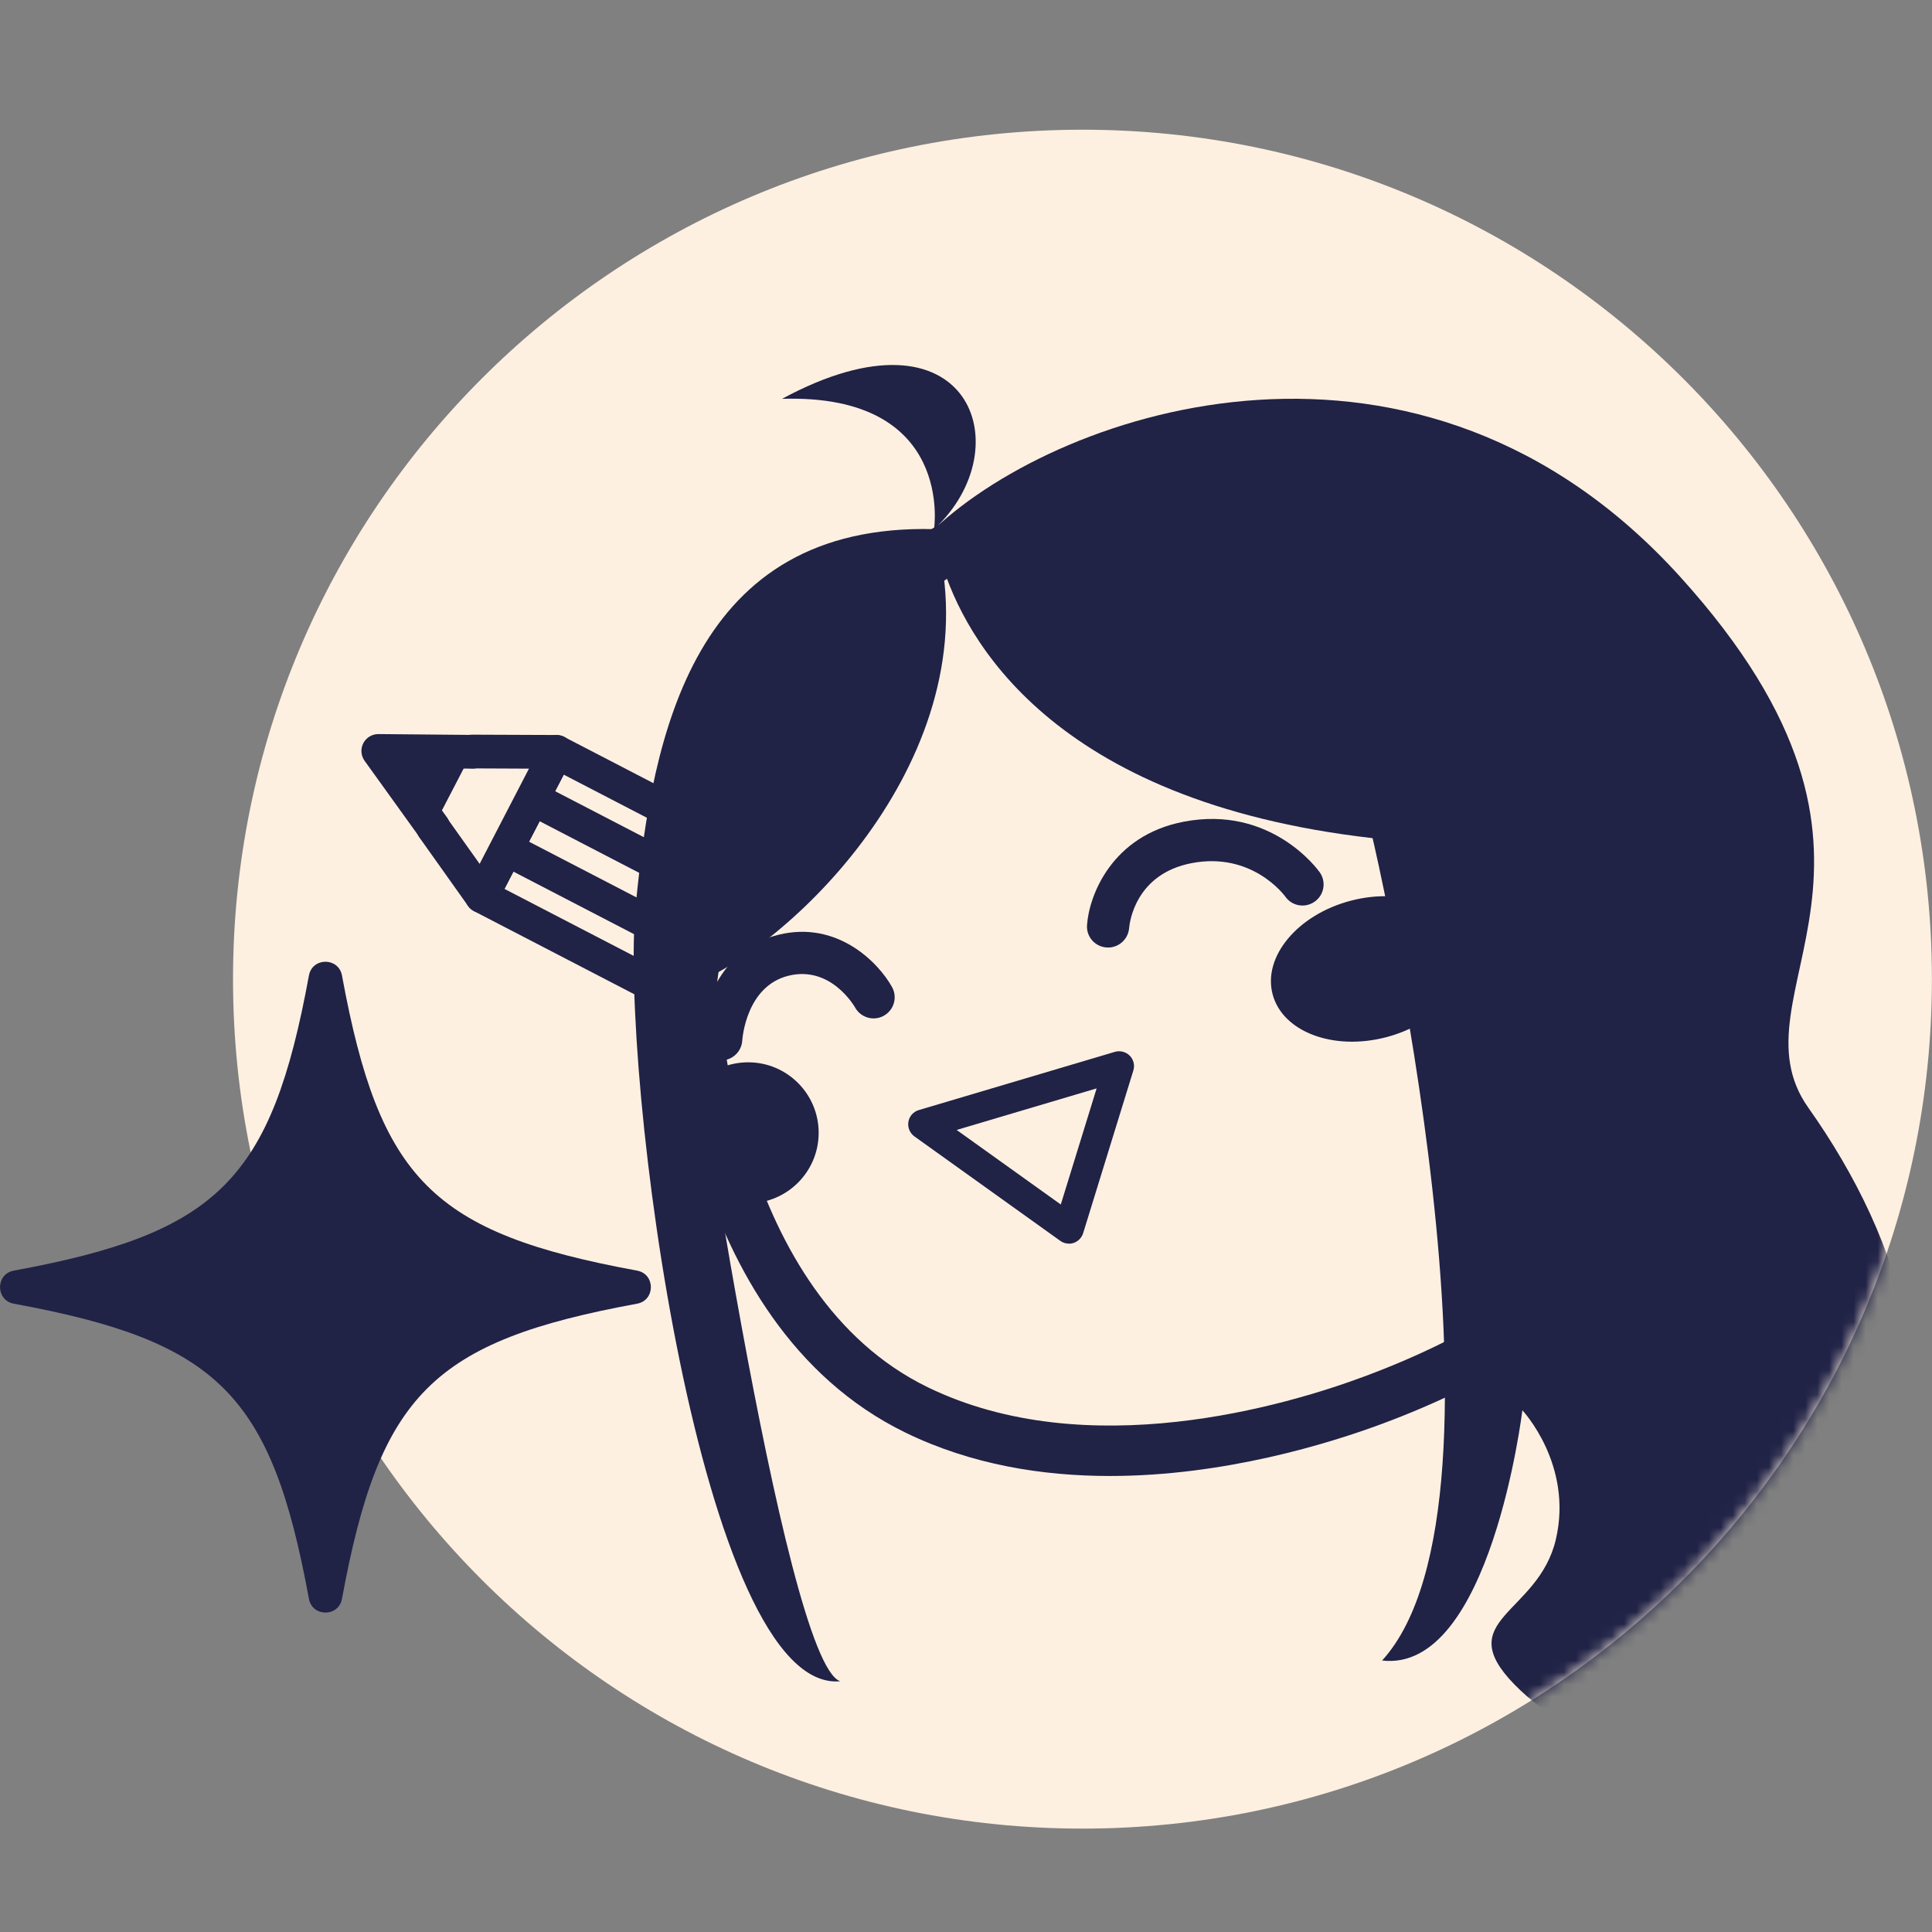 <svg width="160" height="160" viewBox="0 0 160 160" fill="none" xmlns="http://www.w3.org/2000/svg">
<rect x="0" y="0" width="160" height="160" fill="#808080" stroke="none"/>
<g clip-path="url(#clip0_1031_593)">
<path d="M89.645 151.437C128.497 151.437 159.993 119.941 159.993 81.09C159.993 42.238 128.497 10.742 89.645 10.742C50.794 10.742 19.298 42.238 19.298 81.09C19.298 119.941 50.794 151.437 89.645 151.437Z" fill="#FEF0E1"/>
<path d="M52.761 107.966C35.83 111.081 31.437 115.474 28.322 132.404C28.043 133.927 25.863 133.927 25.584 132.404C22.469 115.474 18.076 111.081 1.145 107.966C-0.377 107.686 -0.377 105.507 1.145 105.228C18.076 102.113 22.469 97.72 25.584 80.789C25.863 79.267 28.043 79.267 28.322 80.789C31.437 97.72 35.83 102.113 52.761 105.228C54.283 105.507 54.283 107.686 52.761 107.966Z" fill="#202246"/>
<mask id="mask0_1031_593" style="mask-type:luminance" maskUnits="userSpaceOnUse" x="19" y="10" width="141" height="142">
<path d="M89.645 151.437C128.497 151.437 159.993 119.941 159.993 81.09C159.993 42.238 128.497 10.742 89.645 10.742C50.794 10.742 19.298 42.238 19.298 81.09C19.298 119.941 50.794 151.437 89.645 151.437Z" fill="white"/>
</mask>
<g mask="url(#mask0_1031_593)">
<path d="M62.357 85.86L39.902 74.217L46.097 62.273L73.63 76.55L62.357 85.86Z" fill="#FEF0E1"/>
<path d="M62.357 87.257C62.141 87.257 61.917 87.208 61.715 87.103L39.26 75.46C38.931 75.293 38.68 74.992 38.568 74.643C38.456 74.287 38.491 73.909 38.659 73.574L44.854 61.631C45.21 60.946 46.056 60.681 46.74 61.037L74.28 75.313C74.699 75.53 74.978 75.942 75.027 76.403C75.076 76.871 74.887 77.332 74.524 77.625L63.251 86.936C62.993 87.145 62.678 87.257 62.364 87.257H62.357ZM41.781 73.616L62.176 84.191L71.109 76.815L46.684 64.152L41.774 73.616H41.781Z" fill="#202246"/>
<path d="M64.285 83.29C64.068 83.29 63.845 83.241 63.642 83.136L41.292 71.549C40.608 71.193 40.342 70.354 40.698 69.663L42.864 65.486C43.031 65.158 43.332 64.907 43.681 64.795C44.037 64.683 44.414 64.718 44.742 64.886L68.546 77.227C68.944 77.437 69.223 77.828 69.286 78.275C69.349 78.722 69.188 79.176 68.867 79.483L65.249 82.906C64.983 83.157 64.634 83.29 64.285 83.29ZM43.813 69.705L64.04 80.195L65.507 78.806L44.687 68.008L43.806 69.705H43.813Z" fill="#202246"/>
<path d="M35.858 68.525L39.902 74.217L46.097 62.273L39.113 62.245" fill="#FEF0E1"/>
<path d="M39.902 75.614C39.455 75.614 39.029 75.397 38.764 75.027L34.72 69.335C34.273 68.706 34.419 67.833 35.048 67.386C35.677 66.939 36.55 67.086 36.997 67.714L39.721 71.542L43.806 63.656L39.113 63.635C38.345 63.635 37.716 63.007 37.723 62.231C37.723 61.463 38.352 60.842 39.12 60.842L46.104 60.87C46.593 60.87 47.04 61.128 47.292 61.54C47.543 61.959 47.564 62.476 47.334 62.909L41.138 74.852C40.915 75.285 40.482 75.572 39.993 75.6C39.958 75.6 39.93 75.6 39.895 75.6L39.902 75.614Z" fill="#202246"/>
<path d="M39.113 62.267L31.332 62.197L35.872 68.511" fill="#202246"/>
<path d="M35.872 69.907C35.439 69.907 35.013 69.705 34.741 69.328L30.194 63.007C29.887 62.581 29.845 62.015 30.089 61.547C30.326 61.086 30.808 60.793 31.332 60.793H31.346L39.134 60.863C39.902 60.87 40.524 61.498 40.517 62.273C40.51 63.042 39.888 63.656 39.12 63.656H39.106L34.077 63.608L37.011 67.686C37.465 68.315 37.318 69.188 36.689 69.635C36.445 69.81 36.158 69.9 35.872 69.9V69.907Z" fill="#202246"/>
<path d="M57.315 81.09C57.315 81.09 58.006 108.057 75.928 116.773C96.916 126.977 127.997 111.43 130.574 105.458C146.122 69.377 124.372 35.502 92.691 40.384C61.009 45.266 57.315 81.09 57.315 81.09Z" fill="#FEF0E1"/>
<path d="M91.915 122.235C86.321 122.235 80.447 121.299 75.006 118.652C56.162 109.488 55.247 82.291 55.219 81.138V81.006L55.226 80.873C55.268 80.489 56.246 71.416 61.254 61.61C67.959 48.465 78.722 40.412 92.37 38.31C106.604 36.117 119.742 41.278 128.402 52.481C139.207 66.45 140.772 87.061 132.488 106.283C130.994 109.747 123.576 114.531 114.447 117.919C110.061 119.546 101.386 122.235 91.915 122.235ZM59.41 81.173C59.501 83.213 60.925 107.156 76.836 114.887C90.03 121.299 106.513 116.403 112.988 113.993C122.759 110.361 128.004 106.101 128.64 104.627C136.316 86.81 134.954 67.812 125.085 55.051C117.381 45.092 105.689 40.503 93.005 42.459C80.615 44.372 71.207 51.42 65.046 63.412C60.681 71.905 59.556 80.042 59.41 81.18V81.173Z" fill="#202246"/>
<path d="M91.762 78.463C91.72 78.463 91.671 78.463 91.629 78.463C90.672 78.394 89.953 77.569 90.023 76.613C90.19 74.147 92.083 69.188 98.034 68.05C105.256 66.667 109.132 72.01 109.293 72.24C109.852 73.029 109.663 74.119 108.874 74.671C108.085 75.23 106.995 75.041 106.443 74.252C106.338 74.105 103.663 70.529 98.697 71.479C94.018 72.373 93.55 76.403 93.508 76.864C93.431 77.772 92.67 78.47 91.769 78.47L91.762 78.463Z" fill="#202246"/>
<path d="M59.738 87.809C59.738 87.809 59.668 87.809 59.633 87.809C58.676 87.753 57.936 86.936 57.992 85.979C58.006 85.692 58.439 78.889 64.487 77.409C69.356 76.221 72.757 79.721 73.875 81.746C74.343 82.591 74.035 83.653 73.19 84.121C72.345 84.589 71.283 84.281 70.815 83.436C70.739 83.304 68.79 79.951 65.312 80.803C61.798 81.662 61.484 85.993 61.47 86.174C61.414 87.096 60.646 87.816 59.731 87.816L59.738 87.809Z" fill="#202246"/>
<path d="M88.528 102.993C88.276 102.993 88.018 102.916 87.809 102.762L75.733 94.116C75.348 93.843 75.153 93.368 75.23 92.907C75.306 92.439 75.642 92.062 76.096 91.93L92.328 87.11C92.761 86.984 93.236 87.103 93.557 87.424C93.878 87.746 93.997 88.221 93.857 88.661L89.701 102.127C89.583 102.504 89.289 102.804 88.912 102.937C88.786 102.979 88.647 103 88.521 103L88.528 102.993ZM79.225 93.578L87.85 99.752L90.819 90.135L79.225 93.578Z" fill="#202246"/>
<path d="M114.825 85.89C119.211 84.731 122.098 81.264 121.275 78.146C120.451 75.028 116.228 73.44 111.842 74.599C107.456 75.758 104.568 79.225 105.392 82.342C106.216 85.46 110.439 87.048 114.825 85.89Z" fill="#202246"/>
<path d="M61.959 99.654C65.184 99.654 67.798 97.04 67.798 93.815C67.798 90.591 65.184 87.976 61.959 87.976C58.734 87.976 56.12 90.591 56.12 93.815C56.12 97.04 58.734 99.654 61.959 99.654Z" fill="#202246"/>
<path d="M151.814 124.589C162.64 117.758 157.534 102.699 149.761 91.741C143 82.2 160.657 71.528 139.144 47.767C117.632 24.006 88.067 33.777 77.374 43.806C77.374 43.806 77.374 43.855 77.388 43.946C77.374 43.904 77.367 43.862 77.353 43.821C57.405 43.311 54.039 60.835 52.656 74.887C51.273 88.947 58.104 140.29 69.586 139.235C64.837 137.65 56.819 81.718 56.819 81.718C64.425 79.183 80.95 64.089 78.002 46.677C79.839 52.698 86.915 66.352 113.672 69.412C113.672 69.412 126.607 124.191 114.461 137.517C123.436 138.572 126.076 116.794 126.076 116.794C126.076 116.794 130.302 121.285 128.849 127.487C127.397 133.69 120.14 134.088 125.42 139.501C130.7 144.914 135.058 142.602 134.793 146.625C134.528 150.648 132.418 151.116 132.418 151.116C132.418 151.116 136.441 151.772 137.831 148.28C139.612 153.099 144.76 149.928 144.76 149.928C144.76 149.928 139.577 148.245 141.065 143.992C148.189 143.202 146.806 134.095 146.806 134.095C146.806 134.095 153.009 136.735 150.634 143.335C155.781 138.453 156.179 128.158 151.821 124.596L151.814 124.589Z" fill="#202246"/>
<path d="M64.767 33.029C79.085 32.59 77.353 43.828 77.353 43.828C84.68 37.074 80.272 24.655 64.767 33.029Z" fill="#202246"/>
</g>
</g>
<defs>
<clipPath id="clip0_1031_593">
<rect width="160" height="160" fill="white"/>
</clipPath>
</defs>
</svg>
